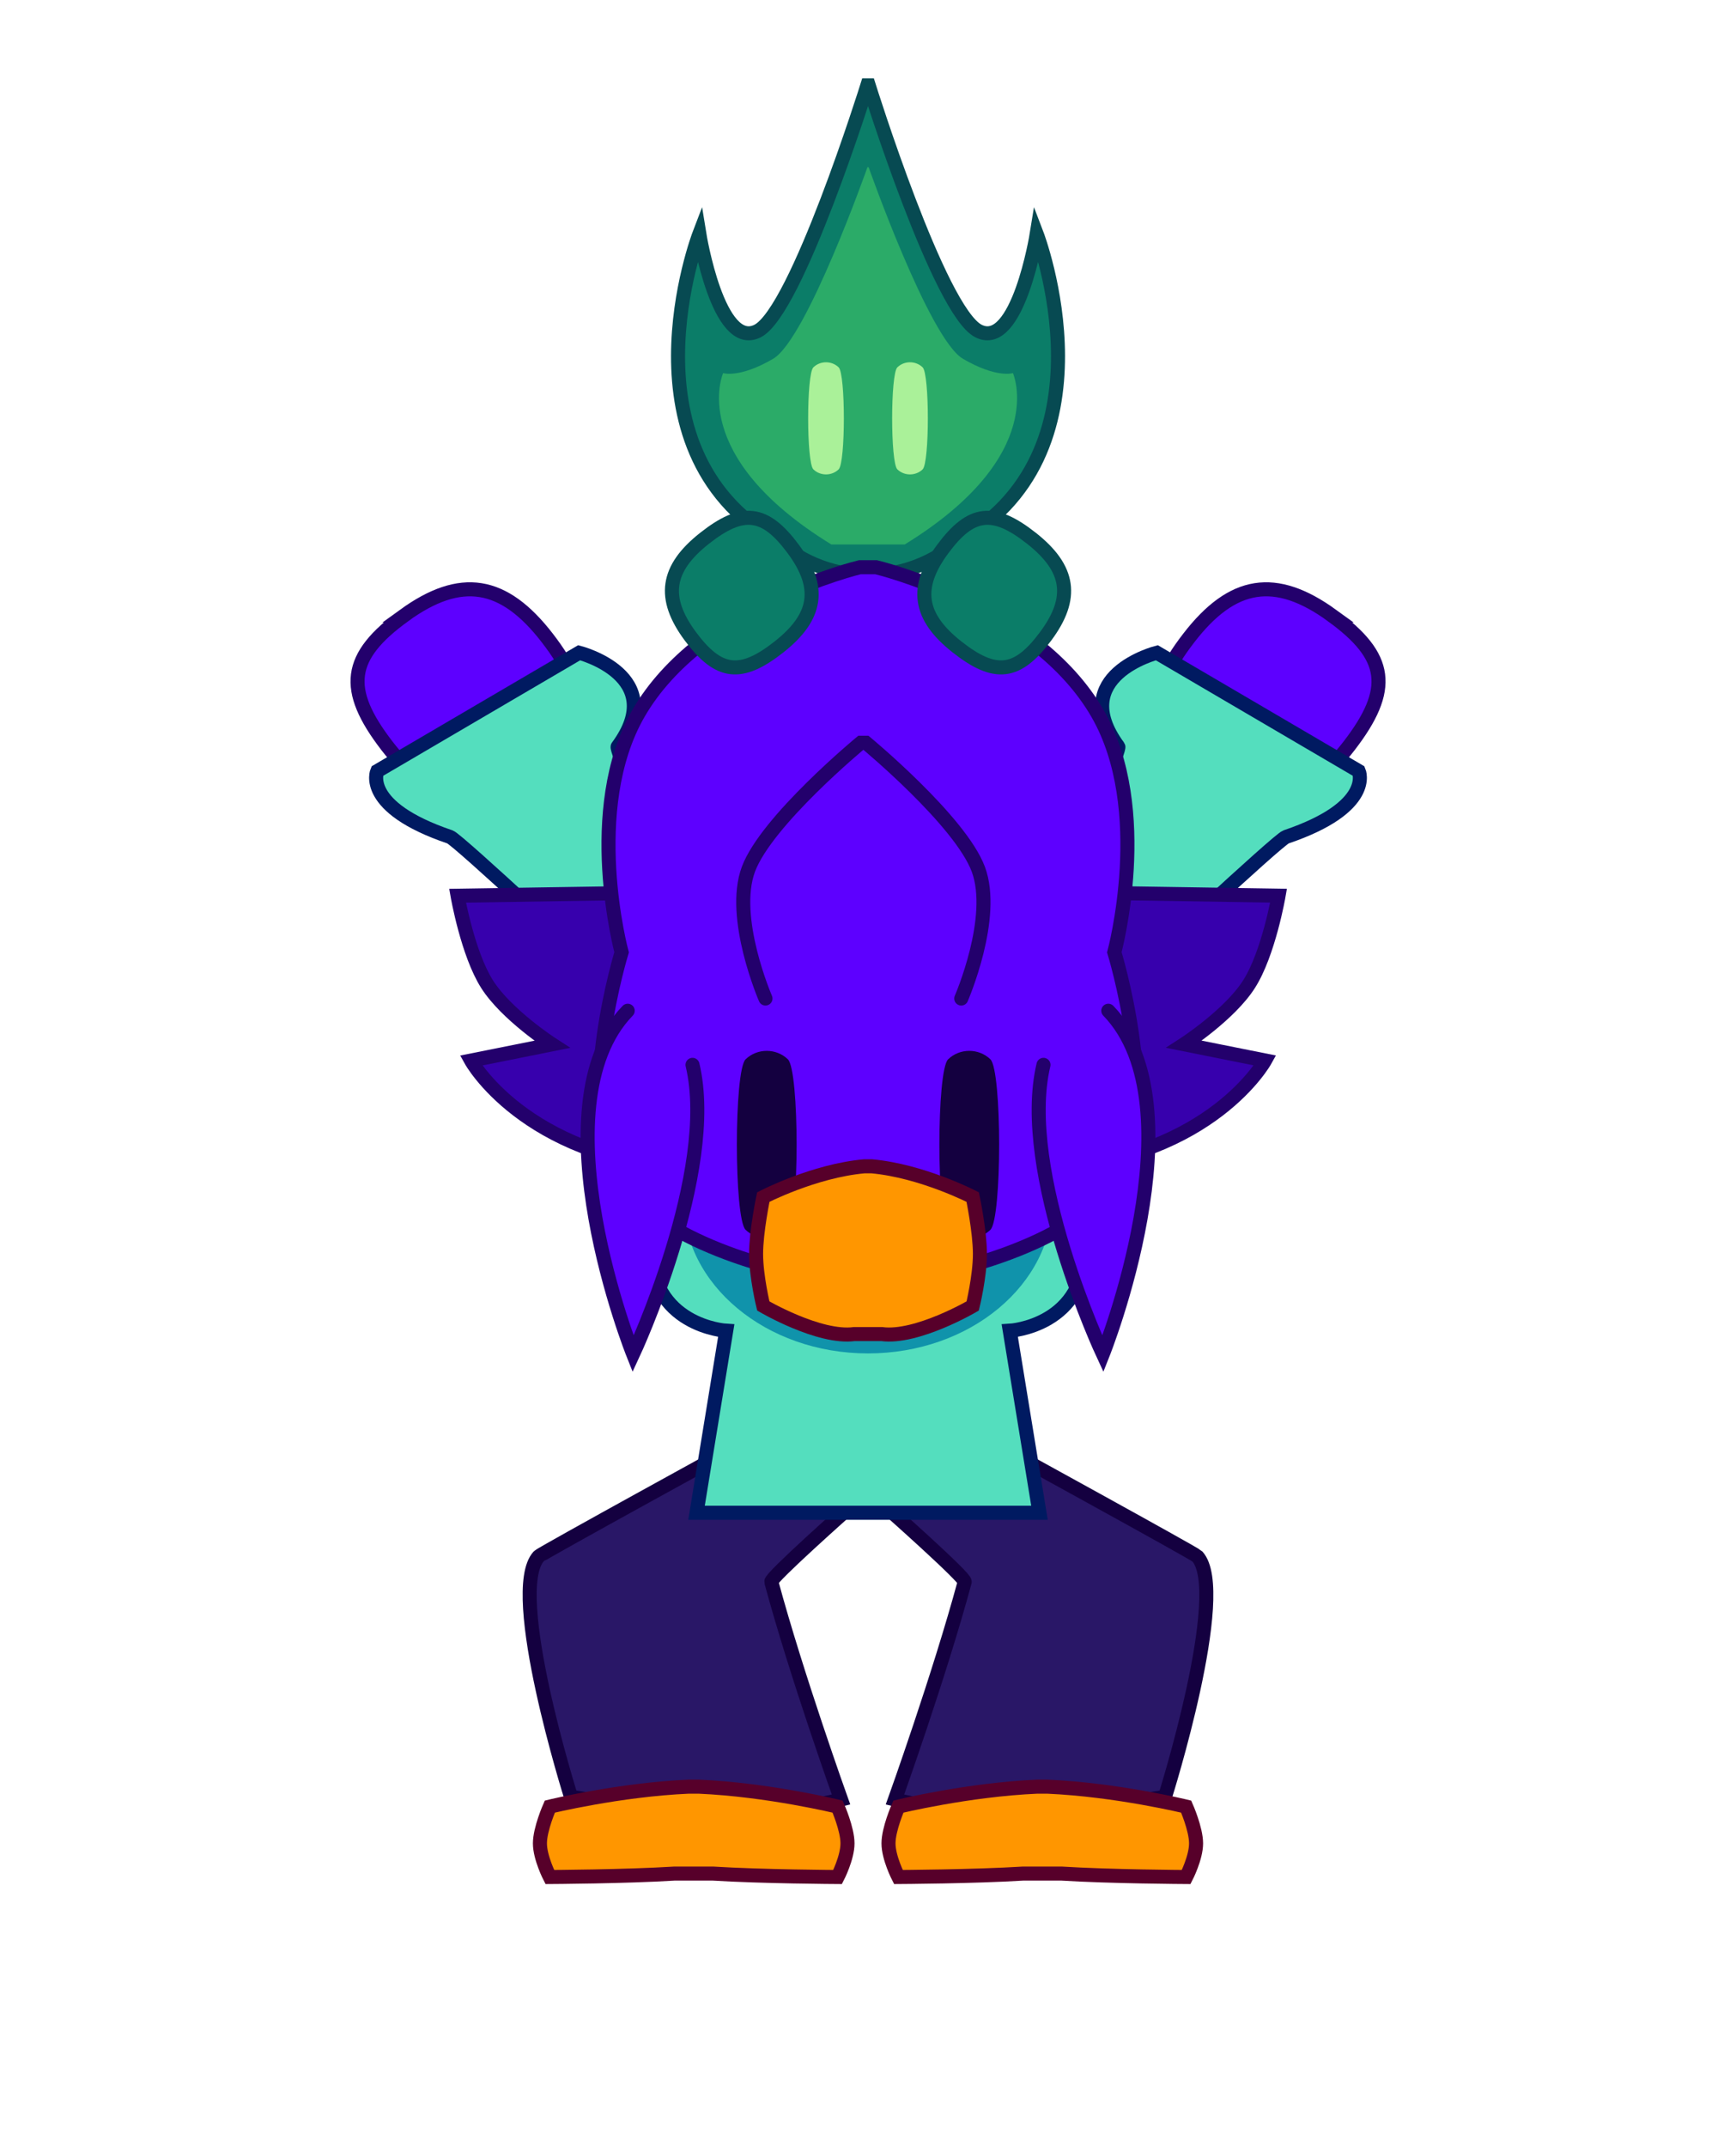 <svg version="1.1" xmlns="http://www.w3.org/2000/svg" xmlns:xlink="http://www.w3.org/1999/xlink" width="24.722" height="30.556" viewBox="0,0,24.722,30.556"><g transform="translate(-227.639,-163.722)"><g data-paper-data="{&quot;isPaintingLayer&quot;:true}" fill-rule="nonzero" stroke-linejoin="miter" stroke-miterlimit="10" stroke-dasharray="" stroke-dashoffset="0" style="mix-blend-mode: normal"><g><path d="M238.044,169.953c0,-1.08 0.876,-1.956 1.956,-1.956c1.08,0 1.956,0.876 1.956,1.956c0,1.08 -0.876,1.956 -1.956,1.956c-1.08,0 -1.956,-0.876 -1.956,-1.956z" fill="#0b7d68" stroke="#074a52" stroke-width="0.2" stroke-linecap="butt"/><path d="M238.794,171.471c-2.403,-1.268 -1.196,-4.418 -1.196,-4.418c0,0 0.268,1.661 0.828,1.381c0.56,-0.28 1.565,-3.497 1.565,-3.497h0.019c0,0 1.004,3.217 1.565,3.497c0.56,0.28 0.828,-1.381 0.828,-1.381c0,0 1.206,3.15 -1.196,4.418" data-paper-data="{&quot;index&quot;:null}" fill="#0b7d68" stroke="#074a52" stroke-width="0.2" stroke-linecap="round"/><path d="M239.478,171.471c-2.064,-1.268 -1.541,-2.439 -1.541,-2.439c0,0 0.23,0.077 0.711,-0.203c0.481,-0.28 1.344,-2.727 1.344,-2.727h0.017c0,0 0.862,2.446 1.344,2.727c0.481,0.28 0.711,0.203 0.711,0.203c0,0 0.522,1.171 -1.541,2.439z" data-paper-data="{&quot;index&quot;:null}" fill="#2bab68" stroke="none" stroke-width="0" stroke-linecap="round"/><path d="M239.222,168.95c0.099,-0.096 0.261,-0.096 0.36,0c0.099,0.096 0.099,1.356 0,1.452c-0.099,0.096 -0.261,0.096 -0.36,0c-0.099,-0.096 -0.099,-1.356 0,-1.452z" fill="#aaf199" stroke="none" stroke-width="0" stroke-linecap="butt"/><path d="M240.418,168.95c0.099,-0.096 0.261,-0.096 0.36,0c0.099,0.096 0.099,1.356 0,1.452c-0.099,0.096 -0.261,0.096 -0.36,0c-0.099,-0.096 -0.099,-1.356 0,-1.452z" fill="#aaf199" stroke="none" stroke-width="0" stroke-linecap="butt"/><path d="M239.995,174.255c0,0 -0.693,-0.5 -0.922,-0.969c-0.23,-0.469 -0.172,-1.266 -0.172,-1.266c0,0 0.45,0.68 1.094,0.688h0.009c0.643,-0.007 1.094,-0.688 1.094,-0.688c0,0 0.058,0.797 -0.172,1.266c-0.23,0.469 -0.922,0.969 -0.922,0.969z" data-paper-data="{&quot;index&quot;:null}" fill="#0b7d68" stroke="#074a52" stroke-width="0.2" stroke-linecap="round"/></g><g stroke-width="0.2" stroke-linecap="round"><path d="M239.728,185.183c0,0 -1.121,0.994 -1.105,1.052c0.359,1.33 0.993,3.098 0.993,3.098c0,0 -0.806,0.206 -1.579,0.212c-0.753,0.006 -2.267,-0.251 -2.267,-0.251c0,0 -0.921,-2.921 -0.458,-3.423c0.036,-0.039 2.846,-1.58 2.846,-1.58" fill="#291767" stroke="#140040"/><path d="M237.247,190.387c-0.685,0.043 -1.778,0.049 -1.778,0.049c0,0 -0.141,-0.273 -0.141,-0.479c0,-0.206 0.141,-0.523 0.141,-0.523c0,0 0.987,-0.241 1.976,-0.284h0.146c0.989,0.043 1.976,0.284 1.976,0.284c0,0 0.141,0.317 0.141,0.523c0,0.206 -0.141,0.479 -0.141,0.479c0,0 -1.092,-0.006 -1.778,-0.049z" data-paper-data="{&quot;index&quot;:null}" fill="#ff9600" stroke="#57002a"/></g><g data-paper-data="{&quot;index&quot;:null}" stroke-width="0.2" stroke-linecap="round"><path d="M241.842,184.291c0,0 2.81,1.541 2.846,1.58c0.463,0.502 -0.458,3.423 -0.458,3.423c0,0 -1.515,0.257 -2.267,0.251c-0.772,-0.006 -1.579,-0.212 -1.579,-0.212c0,0 0.634,-1.768 0.993,-3.098c0.016,-0.059 -1.105,-1.052 -1.105,-1.052" fill="#291767" stroke="#140040"/><path d="M242.211,190.387c-0.685,0.043 -1.778,0.049 -1.778,0.049c0,0 -0.141,-0.273 -0.141,-0.479c0,-0.206 0.141,-0.523 0.141,-0.523c0,0 0.987,-0.241 1.976,-0.284h0.146c0.989,0.043 1.976,0.284 1.976,0.284c0,0 0.141,0.317 0.141,0.523c0,0.206 -0.141,0.479 -0.141,0.479c0,0 -1.092,-0.006 -1.778,-0.049z" data-paper-data="{&quot;index&quot;:null}" fill="#ff9600" stroke="#57002a"/></g><path d="M241.788,180.392c0,0 1.293,0.363 1.308,1.038c0.026,1.168 -1.077,1.231 -1.077,1.231l0.423,2.591h-4.884l0.423,-2.591c0,0 -1.103,-0.063 -1.077,-1.231c0.015,-0.675 1.308,-1.038 1.308,-1.038" fill="#54debe" stroke="#001a61" stroke-width="0.2" stroke-linecap="round"/><path d="M242.63,180.794c0,1.209 -1.177,2.19 -2.63,2.19c-1.452,0 -2.63,-0.98 -2.63,-2.19c0,-1.209 1.177,-2.19 2.63,-2.19c1.452,0 2.63,0.98 2.63,2.19z" fill="#1093ab" stroke="none" stroke-width="0" stroke-linecap="butt"/><g stroke-width="0.2"><path d="M233.393,172.482c0.805,-0.583 1.417,-0.487 2.04,0.32c0.622,0.807 0.561,1.272 -0.243,1.855c-0.805,0.583 -1.417,0.487 -2.04,-0.32c-0.622,-0.807 -0.561,-1.272 0.244,-1.855z" fill="#5d00ff" stroke="#23006c" stroke-linecap="butt"/><path d="M236.242,177.618c0,0 -2.081,-1.946 -2.195,-1.985c-1.261,-0.427 -1.036,-0.936 -1.036,-0.936l2.876,-1.685c0,0 1.29,0.328 0.548,1.337c-0.043,0.059 1.244,3.036 1.244,3.036" fill="#54debe" stroke="#001a61" stroke-linecap="round"/></g><g data-paper-data="{&quot;index&quot;:null}" stroke-width="0.2"><path d="M246.607,172.482c0.805,0.583 0.866,1.048 0.244,1.855c-0.622,0.807 -1.235,0.903 -2.04,0.32c-0.805,-0.583 -0.866,-1.048 -0.243,-1.855c0.622,-0.807 1.235,-0.903 2.04,-0.32z" fill="#5d00ff" stroke="#23006c" stroke-linecap="butt"/><path d="M242.321,177.385c0,0 1.287,-2.977 1.244,-3.036c-0.742,-1.009 0.548,-1.337 0.548,-1.337l2.876,1.685c0,0 0.225,0.509 -1.036,0.936c-0.114,0.039 -2.195,1.985 -2.195,1.985" fill="#54debe" stroke="#001a61" stroke-linecap="round"/></g><path d="M237.385,180.354c-2.285,-0.174 -3.038,-1.538 -3.038,-1.538l1.154,-0.231c0,0 -0.647,-0.418 -0.925,-0.855c-0.278,-0.437 -0.421,-1.26 -0.421,-1.26l2.462,-0.038" fill="#3700ad" stroke="#23006c" stroke-width="0.2" stroke-linecap="round"/><path d="M243.385,176.431l2.462,0.038c0,0 -0.142,0.823 -0.421,1.26c-0.278,0.437 -0.925,0.855 -0.925,0.855l1.154,0.231c0,0 -0.753,1.364 -3.038,1.538" data-paper-data="{&quot;index&quot;:null}" fill="#3700ad" stroke="#23006c" stroke-width="0.2" stroke-linecap="round"/><path d="M240.116,171.795c0,0 2.263,0.539 3.152,2.08c0.79,1.368 0.24,3.4 0.24,3.4c0,0 0.636,2.073 0.103,3.12c-0.533,1.047 -2.57,1.44 -2.57,1.44h-2.083c0,0 -2.036,-0.393 -2.57,-1.44c-0.533,-1.047 0.103,-3.12 0.103,-3.12c0,0 -0.55,-2.032 0.24,-3.4c0.89,-1.541 3.152,-2.08 3.152,-2.08z" fill="#5d00ff" stroke="#23006c" stroke-width="0.2" stroke-linecap="round"/><path d="M238.54,177.933c0,0 -0.5,-1.15 -0.243,-1.84c0.258,-0.69 1.601,-1.8 1.601,-1.8h0.072c0,0 1.343,1.11 1.601,1.8c0.258,0.69 -0.243,1.84 -0.243,1.84" data-paper-data="{&quot;index&quot;:null}" fill="none" stroke="#23006c" stroke-width="0.2" stroke-linecap="round"/><path d="M238.257,178.798c0.166,-0.16 0.436,-0.16 0.602,0c0.166,0.16 0.166,2.267 0,2.427c-0.166,0.16 -0.436,0.16 -0.602,0c-0.166,-0.16 -0.166,-2.267 0,-2.427z" fill="#140040" stroke="none" stroke-width="0" stroke-linecap="butt"/><path d="M241.141,178.798c0.166,-0.16 0.436,-0.16 0.602,0c0.166,0.16 0.166,2.267 0,2.427c-0.166,0.16 -0.436,0.16 -0.602,0c-0.166,-0.16 -0.166,-2.267 0,-2.427z" fill="#140040" stroke="none" stroke-width="0" stroke-linecap="butt"/><path d="M239.803,182.709c-0.499,0.066 -1.294,-0.4 -1.294,-0.4c0,0 -0.103,-0.422 -0.103,-0.741c0,-0.319 0.103,-0.809 0.103,-0.809c0,0 0.718,-0.373 1.438,-0.438h0.106c0.72,0.066 1.438,0.438 1.438,0.438c0,0 0.103,0.49 0.103,0.809c0,0.319 -0.103,0.741 -0.103,0.741c0,0 -0.795,0.466 -1.294,0.4z" data-paper-data="{&quot;index&quot;:null}" fill="#ff9600" stroke="#57002a" stroke-width="0.2" stroke-linecap="round"/><path d="M243.422,178.107c1.327,1.369 -0.077,4.885 -0.077,4.885c0,0 -1.21,-2.592 -0.846,-4.115" fill="#5d00ff" stroke="#23006c" stroke-width="0.2" stroke-linecap="round"/><path d="M237.501,178.877c0.364,1.523 -0.846,4.115 -0.846,4.115c0,0 -1.404,-3.515 -0.077,-4.885" data-paper-data="{&quot;index&quot;:null}" fill="#5d00ff" stroke="#23006c" stroke-width="0.2" stroke-linecap="round"/><path d="M237.469,172.776c-0.403,-0.544 -0.343,-0.962 0.202,-1.392c0.545,-0.43 0.862,-0.392 1.265,0.152c0.403,0.544 0.343,0.962 -0.202,1.392c-0.545,0.43 -0.862,0.392 -1.265,-0.152z" fill="#0b7d68" stroke="#074a52" stroke-width="0.2" stroke-linecap="butt"/><path d="M242.531,172.776c-0.403,0.544 -0.72,0.582 -1.265,0.152c-0.545,-0.43 -0.606,-0.848 -0.202,-1.392c0.403,-0.544 0.72,-0.582 1.265,-0.152c0.545,0.43 0.606,0.848 0.202,1.392z" data-paper-data="{&quot;index&quot;:null}" fill="#0b7d68" stroke="#074a52" stroke-width="0.2" stroke-linecap="butt"/><path d="M227.639,194.278v-30.556h24.722v30.556z" fill="none" stroke="none" stroke-width="0" stroke-linecap="butt"/></g></g></svg>